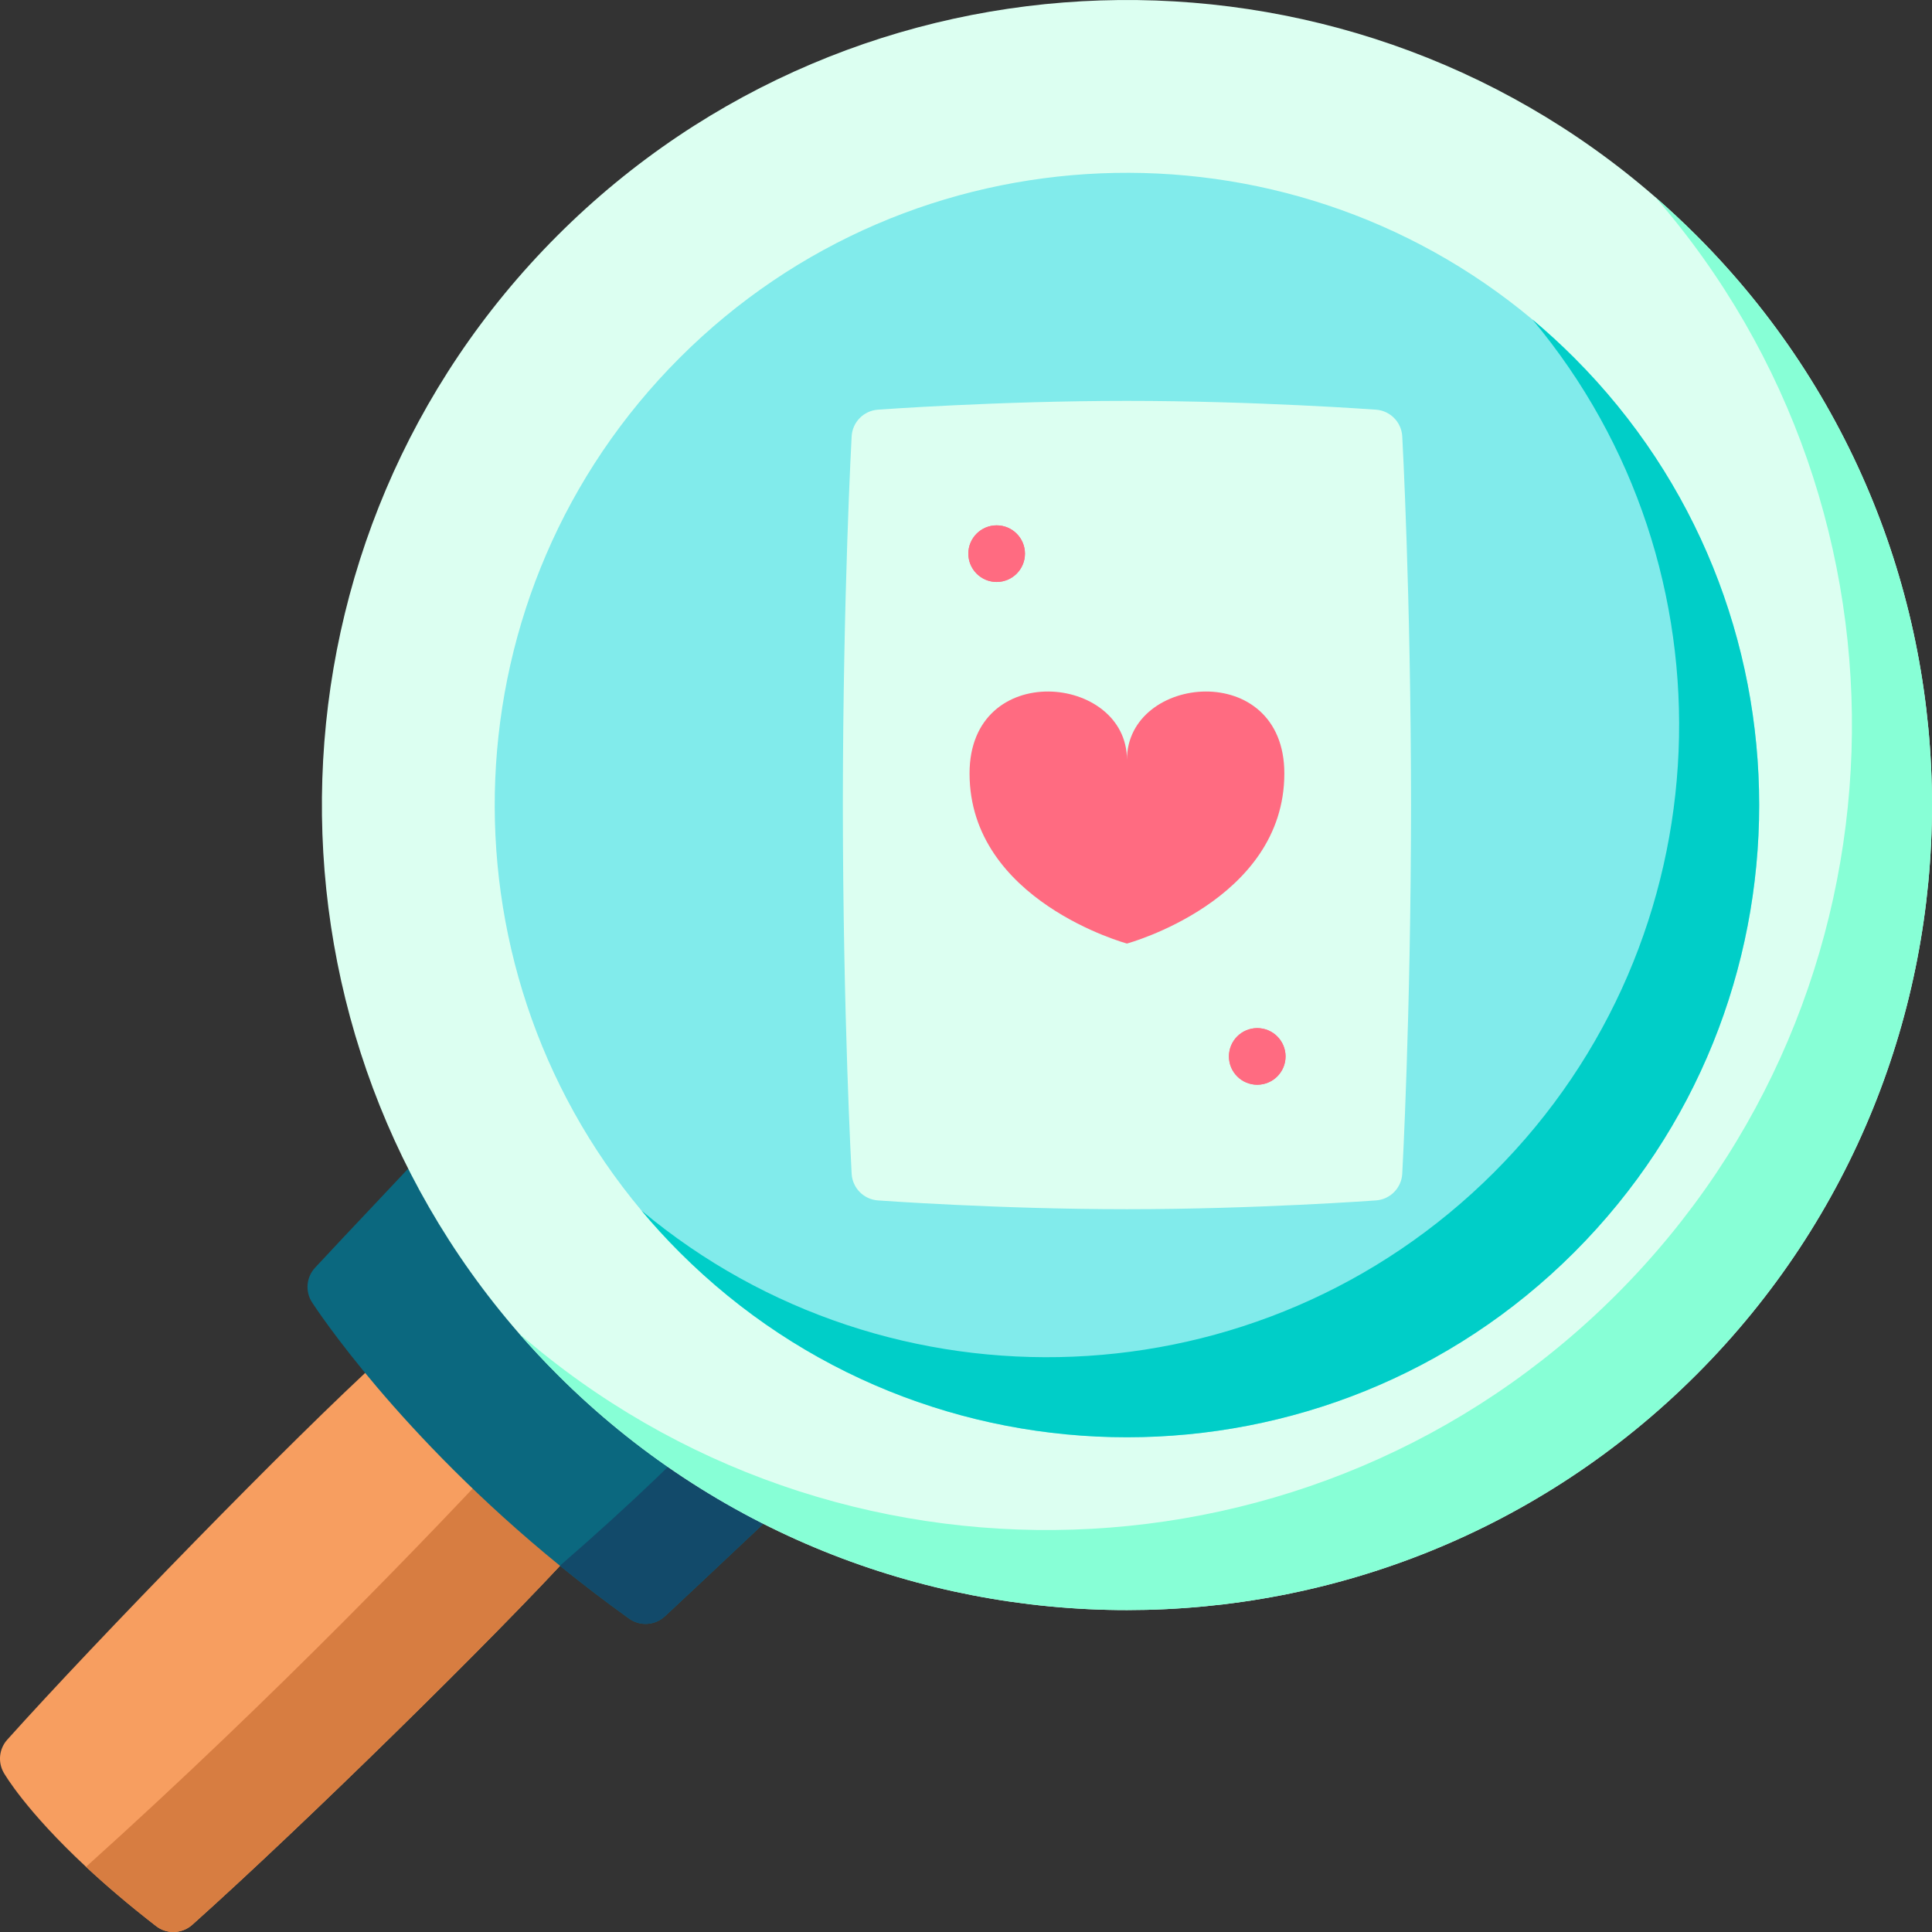 <svg id="Layer_1" enable-background="new 0 0 512 512" height="512" viewBox="0 0 512 512" width="512" xmlns="http://www.w3.org/2000/svg"><rect x="0" y="0" width="512" height="512" fill="#333333" stroke="none"/><g><g><path d="m50.949 510.09c-1.422 1.266-3.211 1.91-5.007 1.91-1.612 0-3.232-.516-4.583-1.57-7.348-5.693-13.487-10.969-18.558-15.701-15.97-14.88-21.522-24.435-21.819-24.959-1.598-2.815-1.216-6.323.934-8.727 23.544-26.246 75.93-80.088 99.319-101.313 2.956-2.673 7.49-2.582 10.319.233l23.87 23.672 16.727 16.599c2.843 2.829 2.963 7.391.269 10.368-20.441 22.533-72.601 73.674-101.471 99.488z" fill="#f79e60"/><path d="m50.949 510.09c-1.422 1.266-3.211 1.91-5.007 1.91-1.612 0-3.232-.516-4.583-1.57-7.348-5.693-13.487-10.969-18.558-15.701 51.276-46.169 93.435-90.393 112.622-111.094l16.727 16.599c2.843 2.829 2.963 7.391.269 10.368-20.44 22.533-72.6 73.674-101.47 99.488z" fill="#d77d41"/><g><path d="m206.134 400.227c-3.876 3.621-8.551 8.027-13.325 12.532-5.799 5.46-11.79 11.111-16.62 15.588-1.422 1.323-3.26 2.002-5.099 2.002-1.528 0-3.048-.46-4.357-1.4-6.5-4.647-12.61-9.343-18.346-14.018-42.781-34.804-64.671-68.207-65.696-69.798-1.86-2.878-1.535-6.655.799-9.173 4.434-4.788 10.121-10.814 15.616-16.634 4.583-4.852 9.067-9.604 12.681-13.473 1.379-1.492 3.317-2.355 5.354-2.383 2.058-.049 3.996.757 5.432 2.192l68.653 68.681 15.1 15.1c1.443 1.443 2.228 3.402 2.192 5.432-.036 2.042-.892 3.973-2.384 5.352z" fill="#0b687f"/><path d="m206.134 400.227c-3.876 3.621-8.551 8.027-13.325 12.532-5.799 5.46-11.79 11.111-16.62 15.588-1.422 1.323-3.26 2.002-5.099 2.002-1.528 0-3.048-.46-4.357-1.4-6.5-4.647-12.61-9.343-18.346-14.018 19.81-17.193 33.63-30.801 42.838-40.589l15.1 15.1c1.443 1.443 2.228 3.402 2.192 5.432-.035 2.043-.891 3.974-2.383 5.353z" fill="#124a6a"/></g><path d="m449.583 364.271c-83.222 83.221-218.639 83.228-301.861.007-3.565-3.565-6.974-7.228-10.241-10.976-72.833-83.752-69.41-211.226 10.248-290.883s207.125-83.073 290.878-10.241c3.748 3.268 7.412 6.676 10.977 10.241 83.221 83.221 83.222 218.63-.001 301.852z" fill="#dcfff1"/><path d="m449.583 364.271c-83.222 83.221-218.639 83.228-301.861.007-3.565-3.565-6.974-7.228-10.241-10.976 83.753 72.832 211.227 69.409 290.885-10.248s83.074-207.124 10.241-290.876c3.748 3.268 7.412 6.676 10.977 10.241 83.221 83.221 83.222 218.63-.001 301.852z" fill="#87ffd6"/><path d="m417.184 331.872c-65.357 65.356-171.706 65.364-237.063.007-3.572-3.572-6.952-7.263-10.135-11.083-55.024-65.788-51.643-164.194 10.142-225.979s160.192-65.166 225.98-10.142c3.812 3.19 7.504 6.57 11.076 10.142 65.357 65.357 65.357 171.698 0 237.055z" fill="#81ebeb"/><path d="m417.184 331.872c-65.357 65.356-171.706 65.364-237.063.007-3.572-3.572-6.952-7.263-10.135-11.083 65.788 55.024 164.195 51.643 225.98-10.142s65.166-160.191 10.142-225.979c3.812 3.19 7.504 6.57 11.076 10.142 65.357 65.357 65.357 171.698 0 237.055z" fill="#00cec8"/></g><path d="m371.61 115.63c-.211-3.761-3.179-6.781-6.935-7.06-.315-.023-31.899-2.332-66.022-2.332s-65.707 2.309-66.022 2.332c-3.756.278-6.724 3.299-6.935 7.06-.022.407-2.284 41.393-2.331 97.721.047 56.316 2.309 97.301 2.331 97.708.211 3.761 3.178 6.781 6.935 7.06.314.023 31.899 2.333 66.022 2.333s65.708-2.31 66.022-2.333c3.757-.278 6.724-3.299 6.935-7.06.022-.407 2.284-41.392 2.331-97.72-.046-56.317-2.308-97.302-2.331-97.709z" fill="#dcfff1"/><g fill="#ff6b81"><path d="m298.653 201.344c0-22.731-41.71-26.696-41.71 3.623 0 33.78 41.71 45.083 41.71 45.083s41.71-11.304 41.71-45.083c0-30.319-41.71-26.354-41.71-3.623z"/><g><circle cx="264.123" cy="146.725" r="7.501"/><circle cx="333.183" cy="279.965" r="7.501"/><circle cx="264.123" cy="146.725" r="7.501"/><circle cx="333.183" cy="279.965" r="7.501"/></g></g></g></svg>